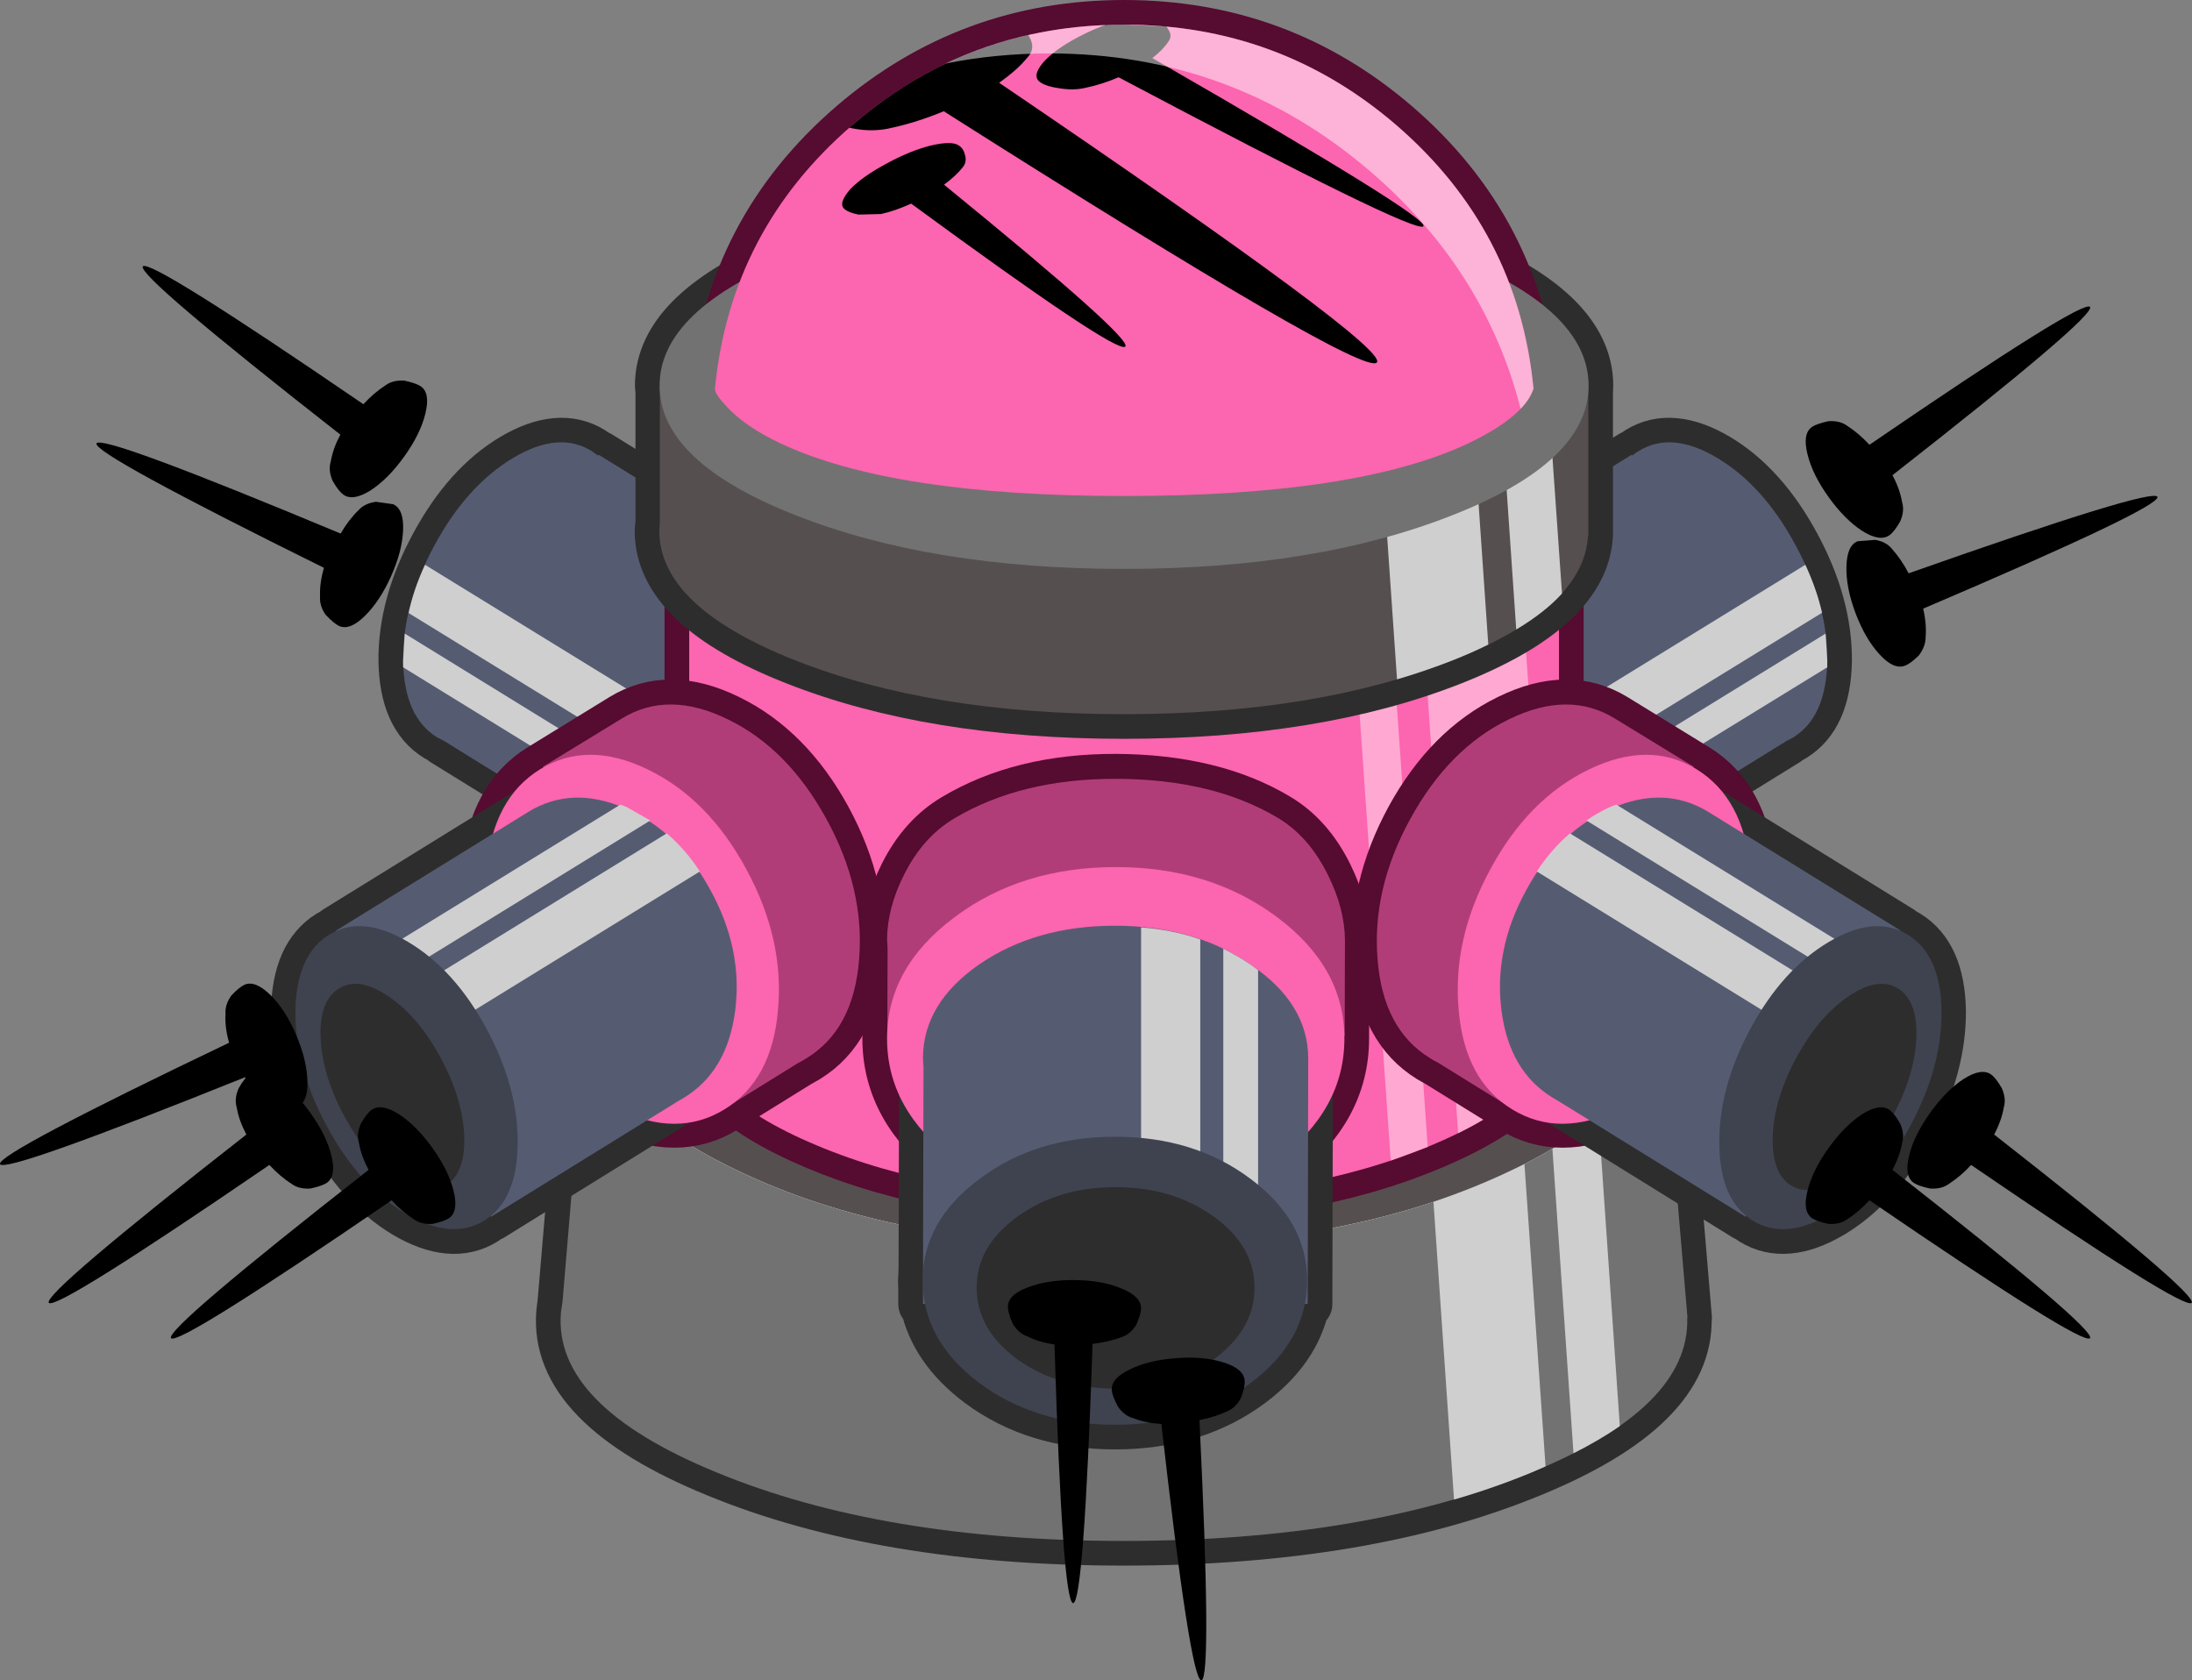 <?xml version="1.0" encoding="UTF-8" standalone="no"?>
<svg xmlns:xlink="http://www.w3.org/1999/xlink" height="306.6px" width="399.95px" xmlns="http://www.w3.org/2000/svg">
  <rect width="100%" height="100%" fill="#808080" stroke="none"/>
  <g transform="matrix(1.0, 0.0, 0.0, 1.0, 205.95, 351.55)">
    <path d="M-145.6 -267.35 Q-146.1 -265.7 -145.25 -263.8 -144.2 -261.95 -143.3 -261.3 -141.55 -260.05 -138.3 -262.1 -135.1 -264.2 -132.2 -268.25 -129.25 -272.35 -128.35 -276.05 -127.4 -279.8 -129.15 -281.05 -130.05 -281.65 -132.15 -282.1 -134.25 -282.25 -135.6 -281.25 -137.7 -279.9 -139.65 -277.8 -178.6 -304.45 -179.9 -302.95 -180.9 -301.25 -143.85 -272.25 -145.2 -269.7 -145.6 -267.35" fill="#000000" fill-rule="evenodd" stroke="none"/>
    <path d="M141.1 -259.95 Q141.6 -258.3 140.75 -256.4 139.7 -254.55 138.8 -253.9 137.05 -252.65 133.8 -254.7 130.6 -256.8 127.7 -260.85 124.75 -264.95 123.85 -268.65 122.9 -272.4 124.65 -273.65 125.55 -274.25 127.65 -274.7 129.75 -274.85 131.1 -273.85 133.2 -272.5 135.15 -270.4 174.1 -297.05 175.4 -295.55 176.4 -293.85 139.35 -264.85 140.7 -262.3 141.1 -259.95" fill="#000000" fill-rule="evenodd" stroke="none"/>
    <path d="M-147.55 -242.8 Q-147.7 -241.05 -146.55 -239.4 -145.05 -237.8 -144.1 -237.35 -142.15 -236.45 -139.4 -239.15 -136.65 -241.85 -134.6 -246.4 -132.55 -251.0 -132.4 -254.85 -132.25 -258.65 -134.2 -259.55 L-137.35 -260.0 Q-139.45 -259.7 -140.55 -258.45 -142.35 -256.7 -143.8 -254.2 -187.4 -272.4 -188.35 -270.65 -189.0 -268.8 -146.85 -247.95 -147.65 -245.15 -147.55 -242.8" fill="#000000" fill-rule="evenodd" stroke="none"/>
    <path d="M145.4 -235.3 Q145.4 -233.6 144.15 -231.95 142.6 -230.45 141.65 -230.1 139.6 -229.3 137.0 -232.15 134.4 -234.95 132.6 -239.7 130.85 -244.35 130.95 -248.2 131.05 -252.05 133.0 -252.8 L136.2 -253.05 Q138.25 -252.7 139.3 -251.35 140.95 -249.5 142.3 -246.95 186.85 -262.65 187.7 -260.9 188.2 -258.95 144.95 -240.5 145.6 -237.7 145.4 -235.3" fill="#000000" fill-rule="evenodd" stroke="none"/>
    <path d="M-126.25 -217.1 Q-132.25 -220.8 -132.4 -231.05 -132.45 -241.3 -126.6 -252.1 -120.75 -262.95 -112.4 -267.95 -103.95 -272.95 -97.95 -269.25 L-96.75 -268.4 -96.7 -268.5 -62.8 -247.5 -61.35 -246.7 Q-53.5 -241.85 -52.1 -230.8 -50.7 -219.65 -56.6 -208.9 -62.45 -198.1 -72.25 -193.9 -81.9 -189.8 -89.8 -194.55 L-125.0 -216.3 -124.95 -216.4 -126.25 -217.1" fill="#ffffff" fill-rule="evenodd" stroke="none"/>
    <path d="M-126.25 -217.1 Q-132.25 -220.8 -132.4 -231.05 -132.45 -241.3 -126.6 -252.1 -120.75 -262.95 -112.4 -267.95 -103.95 -272.95 -97.95 -269.25 L-96.75 -268.4 -96.7 -268.5 -62.8 -247.5 -61.35 -246.7 Q-53.5 -241.85 -52.1 -230.8 -50.7 -219.65 -56.6 -208.9 -62.45 -198.1 -72.25 -193.9 -81.9 -189.8 -89.8 -194.55 L-125.0 -216.3 -124.95 -216.4 -126.25 -217.1 Z" fill="none" stroke="#2e2d2d" stroke-linecap="round" stroke-linejoin="round" stroke-width="9.0"/>
    <path d="M-112.4 -267.95 Q-104.0 -273.0 -98.0 -269.25 L-96.8 -268.4 -96.75 -268.6 -62.9 -247.65 -61.45 -246.85 Q-53.55 -242.0 -52.15 -230.9 -50.75 -219.8 -56.7 -209.05 -62.55 -198.2 -72.3 -194.05 -82.0 -189.85 -89.85 -194.65 L-124.9 -216.35 -126.25 -217.05 Q-132.25 -220.8 -132.4 -231.05 -132.5 -241.3 -126.65 -252.1 -120.8 -262.9 -112.4 -267.95" fill="#555c72" fill-rule="evenodd" stroke="none"/>
    <path d="M-132.4 -231.05 L-132.1 -235.95 -70.05 -197.75 Q-73.0 -196.85 -76.35 -196.4 L-77.9 -196.25 -132.4 -229.8 -132.4 -231.05 M-128.4 -248.5 L-58.7 -205.65 -59.85 -204.0 Q-62.45 -201.2 -65.95 -199.45 L-131.4 -239.7 Q-130.45 -244.1 -128.4 -248.5" fill="#cfcfcf" fill-rule="evenodd" stroke="none"/>
    <path d="M121.3 -217.1 Q127.3 -220.8 127.45 -231.05 127.5 -241.3 121.65 -252.1 115.8 -262.95 107.45 -267.95 99.0 -272.95 93.0 -269.25 L91.8 -268.4 91.75 -268.5 57.85 -247.5 56.4 -246.7 Q48.55 -241.85 47.15 -230.8 45.75 -219.65 51.65 -208.9 57.5 -198.1 67.3 -193.9 76.95 -189.8 84.85 -194.55 L120.05 -216.3 120.0 -216.4 Q120.65 -216.7 121.3 -217.1" fill="#ffffff" fill-rule="evenodd" stroke="none"/>
    <path d="M121.3 -217.1 Q127.3 -220.8 127.45 -231.05 127.5 -241.3 121.65 -252.1 115.8 -262.95 107.45 -267.95 99.0 -272.95 93.0 -269.25 L91.8 -268.4 91.75 -268.5 57.85 -247.5 56.4 -246.7 Q48.55 -241.85 47.15 -230.8 45.75 -219.65 51.65 -208.9 57.5 -198.1 67.3 -193.9 76.95 -189.8 84.85 -194.55 L120.05 -216.3 120.0 -216.4 Q120.65 -216.7 121.3 -217.1 Z" fill="none" stroke="#2e2d2d" stroke-linecap="round" stroke-linejoin="round" stroke-width="9.0"/>
    <path d="M91.8 -268.6 L91.9 -268.4 Q92.4 -268.9 93.05 -269.25 99.05 -273.0 107.45 -267.95 115.85 -262.9 121.65 -252.1 127.55 -241.3 127.45 -231.05 127.3 -220.8 121.3 -217.05 120.65 -216.65 120.0 -216.35 L84.9 -194.65 Q77.05 -189.85 67.35 -194.05 57.6 -198.2 51.7 -209.05 45.8 -219.8 47.2 -230.9 48.6 -242.0 56.5 -246.85 L57.9 -247.65 91.8 -268.6" fill="#555c72" fill-rule="evenodd" stroke="none"/>
    <path d="M123.45 -248.5 Q125.5 -244.1 126.5 -239.75 L60.95 -199.45 Q57.45 -201.25 54.9 -204.1 L53.75 -205.65 123.45 -248.5 M127.45 -231.05 L127.45 -229.8 72.65 -196.15 71.2 -196.3 Q67.85 -196.75 64.95 -197.7 L127.15 -235.95 127.45 -231.05" fill="#cfcfcf" fill-rule="evenodd" stroke="none"/>
    <path d="M96.95 -170.75 L97.05 -168.7 101.9 -111.1 101.85 -111.1 Q102.35 -94.75 73.45 -82.9 43.1 -70.4 -0.9 -70.4 -44.9 -70.4 -75.25 -82.9 -105.05 -95.1 -103.6 -112.1 L-103.35 -114.2 -98.65 -169.6 -98.6 -170.75 Q-97.05 -189.0 -68.15 -201.6 -39.85 -213.85 -0.85 -213.85 38.15 -213.85 66.45 -201.6 95.4 -189.0 96.95 -170.75" fill="#ffffff" fill-rule="evenodd" stroke="none"/>
    <path d="M96.95 -170.75 L97.05 -168.7 101.9 -111.1 101.85 -111.1 Q102.35 -94.75 73.45 -82.9 43.1 -70.4 -0.9 -70.4 -44.9 -70.4 -75.25 -82.9 -105.05 -95.1 -103.6 -112.1 L-103.35 -114.2 -98.65 -169.6 -98.6 -170.75 Q-97.05 -189.0 -68.15 -201.6 -39.85 -213.85 -0.85 -213.85 38.15 -213.85 66.45 -201.6 95.4 -189.0 96.95 -170.75 Z" fill="none" stroke="#2e2d2d" stroke-linecap="round" stroke-linejoin="round" stroke-width="9.0"/>
    <path d="M-98.65 -169.6 L-98.55 -170.75 Q-97.0 -189.0 -68.1 -201.6 -39.8 -213.85 -0.8 -213.85 38.15 -213.85 66.5 -201.6 95.45 -189.0 96.95 -170.75 L97.05 -168.75 Q97.05 -151.15 70.25 -138.2 41.3 -124.15 -0.8 -124.15 -42.95 -124.15 -71.85 -138.2 -99.3 -151.4 -98.65 -169.6" fill="#564f4f" fill-rule="evenodd" stroke="none"/>
    <path d="M97.05 -168.75 L101.95 -111.1 101.9 -111.1 Q102.4 -94.75 73.45 -82.9 43.1 -70.4 -0.9 -70.4 -44.9 -70.4 -75.2 -82.9 -105.05 -95.15 -103.6 -112.1 L-103.3 -114.2 -98.65 -169.6 Q-99.3 -151.4 -71.85 -138.2 -42.95 -124.15 -0.8 -124.15 41.3 -124.15 70.25 -138.2 97.05 -151.15 97.05 -168.75" fill="#727272" fill-rule="evenodd" stroke="none"/>
    <path d="M78.5 -165.4 Q77.85 -152.05 55.25 -142.6 32.0 -132.8 -0.9 -132.8 -33.75 -132.8 -57.0 -142.6 -80.3 -152.35 -80.3 -166.25 L-80.2 -168.0 -80.2 -258.1 78.5 -258.1 78.5 -165.4" fill="#ffffff" fill-rule="evenodd" stroke="none"/>
    <path d="M78.5 -165.4 Q77.85 -152.05 55.25 -142.6 32.0 -132.8 -0.9 -132.8 -33.75 -132.8 -57.0 -142.6 -80.3 -152.35 -80.3 -166.25 L-80.2 -168.0 -80.2 -258.1 78.5 -258.1 78.5 -165.4 Z" fill="none" stroke="#560b30" stroke-linecap="round" stroke-linejoin="round" stroke-width="9.0"/>
    <path d="M78.5 -165.4 Q77.85 -152.05 55.25 -142.6 32.0 -132.8 -0.9 -132.8 -33.75 -132.8 -57.0 -142.6 -80.3 -152.35 -80.3 -166.25 L-80.2 -168.0 -80.2 -258.1 78.5 -258.1 78.5 -165.4" fill="#fc65af" fill-rule="evenodd" stroke="none"/>
    <path d="M46.45 -258.1 L54.55 -142.3 47.8 -139.8 39.55 -258.1 46.45 -258.1 M70.7 -258.1 L77.55 -160.65 Q74.25 -151.75 60.1 -144.8 L52.2 -258.1 70.7 -258.1" fill="#ffa8d2" fill-rule="evenodd" stroke="none"/>
    <path d="M83.85 -279.9 L83.85 -253.9 Q83.1 -240.55 59.05 -231.05 34.2 -221.25 -0.9 -221.25 -35.95 -221.25 -60.8 -231.05 -85.65 -240.8 -85.65 -254.7 L-85.5 -256.45 -85.5 -279.9 -85.6 -281.2 Q-85.6 -295.05 -60.75 -304.85 -35.9 -314.6 -0.85 -314.6 34.25 -314.6 59.1 -304.85 83.9 -295.05 83.9 -281.2 L83.85 -279.9" fill="#ffffff" fill-rule="evenodd" stroke="none"/>
    <path d="M83.85 -279.9 L83.85 -253.9 Q83.1 -240.55 59.05 -231.05 34.2 -221.25 -0.9 -221.25 -35.95 -221.25 -60.8 -231.05 -85.65 -240.8 -85.65 -254.7 L-85.5 -256.45 -85.5 -279.9 -85.6 -281.2 Q-85.6 -295.05 -60.75 -304.85 -35.9 -314.6 -0.85 -314.6 34.25 -314.6 59.1 -304.85 83.9 -295.05 83.9 -281.2 L83.85 -279.9 Z" fill="none" stroke="#2e2d2d" stroke-linecap="round" stroke-linejoin="round" stroke-width="9.0"/>
    <path d="M83.8 -253.85 Q83.1 -240.55 59.0 -231.05 34.2 -221.25 -0.9 -221.25 -35.95 -221.25 -60.8 -231.05 -85.65 -240.85 -85.65 -254.7 L-85.55 -256.45 -85.55 -281.1 83.85 -281.1 83.85 -253.85 83.8 -253.85" fill="#564f4f" fill-rule="evenodd" stroke="none"/>
    <path d="M76.4 -281.1 L79.05 -243.25 Q75.9 -239.8 70.7 -236.7 L67.65 -281.1 76.4 -281.1 M48.95 -227.6 L45.25 -281.1 62.35 -281.1 65.6 -233.95 Q62.6 -232.45 59.05 -231.05 54.2 -229.15 48.95 -227.6" fill="#cfcfcf" fill-rule="evenodd" stroke="none"/>
    <path d="M73.85 -280.65 Q72.15 -275.55 62.05 -270.7 41.65 -261.05 -0.85 -261.05 -43.3 -261.05 -63.75 -270.75 -70.1 -273.8 -73.4 -277.4 -75.6 -279.75 -75.5 -280.65 -72.7 -309.6 -50.35 -328.8 -29.1 -347.05 -0.85 -347.05 27.45 -347.05 48.7 -328.8 71.05 -309.6 73.85 -280.65" fill="#ffffff" fill-rule="evenodd" stroke="none"/>
    <path d="M73.85 -280.65 Q71.05 -309.6 48.7 -328.8 27.45 -347.05 -0.85 -347.05 -29.1 -347.05 -50.35 -328.8 -72.7 -309.6 -75.5 -280.65 -75.6 -279.75 -73.4 -277.4 -70.1 -273.8 -63.75 -270.75 -43.3 -261.05 -0.85 -261.05 41.65 -261.05 62.05 -270.7 72.15 -275.55 73.85 -280.65 Z" fill="none" stroke="#560b30" stroke-linecap="round" stroke-linejoin="round" stroke-width="9.0"/>
    <path d="M83.9 -281.2 Q83.9 -267.3 59.05 -257.55 34.25 -247.75 -0.85 -247.75 -35.95 -247.75 -60.8 -257.55 -85.6 -267.3 -85.6 -281.2 -85.6 -295.05 -60.8 -304.9 -35.95 -314.65 -0.85 -314.65 34.25 -314.65 59.05 -304.9 83.9 -295.05 83.9 -281.2" fill="#727272" fill-rule="evenodd" stroke="none"/>
    <path d="M73.85 -280.65 Q72.15 -275.55 62.05 -270.7 41.65 -261.05 -0.85 -261.05 -43.3 -261.05 -63.75 -270.75 -70.1 -273.8 -73.4 -277.4 -75.6 -279.75 -75.5 -280.65 -72.7 -309.6 -50.35 -328.8 -29.1 -347.05 -0.85 -347.05 27.45 -347.05 48.7 -328.8 71.05 -309.6 73.85 -280.65" fill="#fc65af" fill-rule="evenodd" stroke="none"/>
    <path d="M39.4 -180.05 L39.35 -162.6 39.35 -162.05 Q39.35 -149.1 27.15 -139.9 14.9 -130.75 -2.35 -130.75 -19.65 -130.75 -31.85 -139.9 -44.1 -149.1 -44.1 -162.05 L-44.05 -163.5 -44.0 -178.4 -44.1 -180.15 Q-44.05 -185.9 -41.0 -192.0 -37.55 -198.85 -31.8 -202.25 -19.6 -209.55 -2.3 -209.5 15.4 -209.4 27.2 -202.3 32.9 -198.9 36.35 -191.95 39.4 -185.8 39.4 -180.05" fill="#ffffff" fill-rule="evenodd" stroke="none"/>
    <path d="M39.4 -180.05 L39.35 -162.6 39.35 -162.05 Q39.35 -149.1 27.15 -139.9 14.9 -130.75 -2.35 -130.75 -19.65 -130.75 -31.85 -139.9 -44.1 -149.1 -44.1 -162.05 L-44.05 -163.5 -44.0 -178.4 -44.1 -180.15 Q-44.05 -185.9 -41.0 -192.0 -37.55 -198.85 -31.8 -202.25 -19.6 -209.55 -2.3 -209.5 15.4 -209.4 27.2 -202.3 32.9 -198.9 36.35 -191.95 39.4 -185.8 39.4 -180.05 Z" fill="none" stroke="#560b30" stroke-linecap="round" stroke-linejoin="round" stroke-width="9.0"/>
    <path d="M-44.1 -180.15 Q-44.05 -185.9 -41.0 -191.95 -37.55 -198.85 -31.8 -202.25 -19.6 -209.5 -2.25 -209.45 15.4 -209.4 27.25 -202.3 32.9 -198.9 36.35 -191.9 39.4 -185.75 39.45 -180.05 L39.4 -162.55 -44.05 -162.55 -44.0 -178.4 -44.1 -180.15" fill="#b13d78" fill-rule="evenodd" stroke="none"/>
    <path d="M32.75 -158.4 L32.65 -113.6 32.15 -113.6 Q30.5 -105.45 22.3 -99.25 12.05 -91.6 -2.5 -91.6 -17.05 -91.6 -27.3 -99.25 -35.5 -105.45 -37.2 -113.6 L-37.55 -113.6 -37.55 -116.0 -37.6 -117.9 -37.5 -119.8 -37.4 -156.8 -37.55 -158.5 Q-37.5 -168.5 -27.2 -175.6 -16.9 -182.65 -2.35 -182.6 12.2 -182.55 22.45 -175.4 32.7 -168.35 32.75 -158.4" fill="#ffffff" fill-rule="evenodd" stroke="none"/>
    <path d="M32.75 -158.4 L32.65 -113.6 32.15 -113.6 Q30.5 -105.45 22.3 -99.25 12.05 -91.6 -2.5 -91.6 -17.05 -91.6 -27.3 -99.25 -35.5 -105.45 -37.2 -113.6 L-37.55 -113.6 -37.55 -116.0 -37.6 -117.9 -37.5 -119.8 -37.4 -156.8 -37.55 -158.5 Q-37.5 -168.5 -27.2 -175.6 -16.9 -182.65 -2.35 -182.6 12.2 -182.55 22.45 -175.4 32.7 -168.35 32.75 -158.4 Z" fill="none" stroke="#2e2d2d" stroke-linecap="round" stroke-linejoin="round" stroke-width="9.0"/>
    <path d="M27.15 -139.9 Q14.9 -130.75 -2.35 -130.75 -19.65 -130.75 -31.85 -139.9 -44.1 -149.1 -44.1 -162.05 -44.1 -175.0 -31.85 -184.15 -19.65 -193.35 -2.35 -193.35 14.9 -193.35 27.15 -184.15 39.35 -175.0 39.35 -162.05 39.35 -149.1 27.15 -139.9" fill="#fc65af" fill-rule="evenodd" stroke="none"/>
    <path d="M22.45 -175.4 Q32.7 -168.4 32.75 -158.45 L32.65 -113.65 -37.55 -113.65 -37.45 -156.8 -37.55 -158.5 Q-37.5 -168.55 -27.2 -175.65 -16.85 -182.7 -2.35 -182.65 12.2 -182.6 22.45 -175.4" fill="#555c72" fill-rule="evenodd" stroke="none"/>
    <path d="M13.05 -180.15 L13.05 -118.0 2.25 -118.0 2.25 -182.35 Q8.05 -181.9 13.05 -180.15 M23.6 -174.55 L23.6 -118.35 17.25 -118.35 17.25 -178.45 Q20.0 -177.1 22.45 -175.4 L23.6 -174.55" fill="#cfcfcf" fill-rule="evenodd" stroke="none"/>
    <path d="M-27.3 -99.25 Q-37.6 -107.0 -37.6 -117.9 -37.6 -128.75 -27.3 -136.4 -17.05 -144.15 -2.5 -144.15 12.05 -144.15 22.3 -136.4 32.55 -128.75 32.55 -117.9 32.55 -107.0 22.3 -99.25 12.05 -91.6 -2.5 -91.6 -17.05 -91.6 -27.3 -99.25" fill="#3f434f" fill-rule="evenodd" stroke="none"/>
    <path d="M-20.35 -103.55 Q-27.75 -109.0 -27.75 -116.6 -27.75 -124.2 -20.35 -129.55 -12.9 -134.95 -2.4 -134.95 8.1 -134.95 15.55 -129.55 22.95 -124.2 22.95 -116.6 22.95 -109.0 15.55 -103.55 8.1 -98.2 -2.4 -98.2 -12.9 -98.2 -20.35 -103.55" fill="#2e2d2d" fill-rule="evenodd" stroke="none"/>
    <path d="M77.3 -141.95 Q82.05 -144.75 85.7 -147.75 L89.6 -91.35 Q85.9 -88.8 81.15 -86.4 L77.3 -141.95 M70.25 -138.2 L72.2 -139.15 76.05 -84.0 73.5 -82.9 Q66.75 -80.1 59.35 -77.95 L55.6 -132.25 Q63.3 -134.85 70.25 -138.2" fill="#cfcfcf" fill-rule="evenodd" stroke="none"/>
    <path d="M102.7 -211.9 L103.6 -211.35 Q112.2 -206.05 113.45 -193.2 114.55 -180.4 107.6 -167.55 100.6 -154.7 89.65 -149.3 78.55 -144.0 69.95 -149.3 L69.5 -149.65 69.45 -149.6 56.45 -157.65 54.95 -158.5 Q46.4 -163.75 45.4 -176.5 44.35 -189.3 51.35 -202.2 58.35 -215.0 69.35 -220.35 80.25 -225.7 88.7 -220.5 L102.7 -211.9" fill="#ffffff" fill-rule="evenodd" stroke="none"/>
    <path d="M102.7 -211.9 L103.6 -211.35 Q112.2 -206.05 113.45 -193.2 114.55 -180.4 107.6 -167.55 100.6 -154.7 89.65 -149.3 78.55 -144.0 69.95 -149.3 L69.5 -149.65 69.45 -149.6 56.45 -157.65 54.95 -158.5 Q46.4 -163.75 45.4 -176.5 44.35 -189.3 51.35 -202.2 58.35 -215.0 69.35 -220.35 80.25 -225.7 88.7 -220.5 L102.7 -211.9 Z" fill="none" stroke="#560b30" stroke-linecap="round" stroke-linejoin="round" stroke-width="9.0"/>
    <path d="M54.95 -158.5 Q46.4 -163.75 45.4 -176.5 44.35 -189.35 51.35 -202.1 58.4 -215.0 69.35 -220.3 80.25 -225.65 88.7 -220.45 L103.1 -211.65 69.45 -149.6 56.45 -157.65 Q55.7 -158.0 54.95 -158.5" fill="#b13d78" fill-rule="evenodd" stroke="none"/>
    <path d="M142.1 -181.0 Q148.1 -177.3 148.25 -167.05 148.3 -156.8 142.45 -146.0 136.6 -135.15 128.25 -130.15 119.8 -125.15 113.8 -128.85 L112.6 -129.7 112.55 -129.6 78.65 -150.6 Q77.9 -150.95 77.2 -151.4 69.35 -156.25 67.95 -167.3 66.55 -178.45 72.45 -189.2 78.3 -200.0 88.1 -204.2 97.75 -208.3 105.65 -203.55 L140.85 -181.8 140.8 -181.7 142.1 -181.0" fill="#ffffff" fill-rule="evenodd" stroke="none"/>
    <path d="M142.1 -181.0 Q148.1 -177.3 148.25 -167.05 148.3 -156.8 142.45 -146.0 136.6 -135.15 128.25 -130.15 119.8 -125.15 113.8 -128.85 L112.6 -129.7 112.55 -129.6 78.65 -150.6 Q77.9 -150.95 77.2 -151.4 69.35 -156.25 67.95 -167.3 66.55 -178.45 72.45 -189.2 78.3 -200.0 88.1 -204.2 97.75 -208.3 105.65 -203.55 L140.85 -181.8 140.8 -181.7 142.1 -181.0 Z" fill="none" stroke="#2e2d2d" stroke-linecap="round" stroke-linejoin="round" stroke-width="9.0"/>
    <path d="M69.95 -149.15 Q61.3 -154.45 60.2 -167.25 59.0 -180.15 66.0 -193.0 72.95 -205.85 83.95 -211.15 94.95 -216.5 103.6 -211.2 112.2 -205.9 113.35 -193.1 114.5 -180.25 107.55 -167.4 100.55 -154.55 89.6 -149.2 78.55 -143.85 69.95 -149.15" fill="#fc65af" fill-rule="evenodd" stroke="none"/>
    <path d="M77.3 -151.3 Q69.4 -156.15 68.0 -167.25 66.6 -178.35 72.5 -189.1 78.35 -199.9 88.15 -204.1 97.8 -208.25 105.7 -203.45 L140.85 -181.75 112.55 -129.55 78.65 -150.5 77.3 -151.3" fill="#555c72" fill-rule="evenodd" stroke="none"/>
    <path d="M128.35 -174.25 L83.5 -201.85 Q85.6 -203.3 87.9 -204.35 L88.95 -204.75 130.9 -178.95 128.35 -174.25 M122.55 -162.95 L74.45 -192.55 Q77.1 -196.6 80.5 -199.5 L126.9 -170.95 122.55 -162.95" fill="#cfcfcf" fill-rule="evenodd" stroke="none"/>
    <path d="M128.3 -130.2 Q119.85 -125.15 113.85 -128.85 107.85 -132.55 107.75 -142.8 107.6 -153.05 113.45 -163.9 119.3 -174.7 127.75 -179.7 136.15 -184.7 142.15 -181.0 148.15 -177.3 148.3 -167.1 148.4 -156.85 142.55 -146.05 136.7 -135.2 128.3 -130.2" fill="#3f434f" fill-rule="evenodd" stroke="none"/>
    <path d="M129.9 -136.75 Q124.5 -133.0 120.85 -135.25 117.25 -137.5 117.5 -144.35 117.8 -151.2 121.85 -158.65 125.9 -166.1 131.3 -169.75 136.75 -173.45 140.35 -171.2 144.0 -168.95 143.7 -162.15 143.4 -155.3 139.35 -147.85 135.3 -140.4 129.9 -136.75" fill="#2e2d2d" fill-rule="evenodd" stroke="none"/>
    <path d="M6.9 -346.7 L6.7 -346.95 7.1 -346.35 Q8.05 -345.05 7.25 -344.0 6.3 -342.5 4.3 -340.95 55.25 -311.65 53.75 -310.25 52.15 -308.85 -1.85 -337.45 -4.9 -336.15 -7.8 -335.55 -10.0 -335.0 -12.7 -335.45 -14.9 -335.75 -16.0 -336.45 -17.8 -337.5 -15.7 -340.05 -13.6 -342.5 -9.1 -344.85 -6.35 -346.3 -3.55 -347.25 L-4.3 -347.0 -0.85 -347.05 6.9 -346.7 M-18.5 -341.05 Q-20.25 -338.85 -23.65 -336.45 47.8 -287.95 45.25 -285.4 42.6 -282.8 -33.75 -331.25 -38.6 -329.25 -43.15 -328.25 -46.55 -327.4 -50.25 -328.1 L-51.0 -328.25 -50.35 -328.8 Q-35.95 -341.2 -18.3 -345.15 L-18.55 -345.55 -17.95 -344.45 Q-17.05 -342.55 -18.5 -341.05 M-30.35 -320.95 Q-31.55 -319.45 -33.7 -317.85 0.95 -289.6 -0.65 -288.3 -2.35 -287.0 -39.7 -314.4 -42.55 -313.1 -45.2 -312.5 L-49.3 -312.4 Q-51.1 -312.75 -51.85 -313.4 -53.1 -314.4 -50.8 -317.05 -48.45 -319.45 -44.1 -321.75 -39.9 -324.05 -36.1 -325.0 -32.25 -325.9 -31.0 -325.0 -30.15 -324.45 -29.9 -323.35 -29.45 -322.0 -30.35 -320.95" fill="#000000" fill-rule="evenodd" stroke="none"/>
    <path d="M-33.45 -339.95 Q-18.5 -347.05 -0.85 -347.05 27.45 -347.05 48.7 -328.85 71.05 -309.6 73.85 -280.65 73.25 -278.75 71.5 -276.95 65.05 -302.25 44.1 -320.25 19.0 -341.8 -14.45 -341.8 -24.3 -341.8 -33.45 -339.95" fill="#ffffff" fill-opacity="0.498" fill-rule="evenodd" stroke="none"/>
    <path d="M-106.45 -211.9 L-107.35 -211.35 Q-115.95 -206.05 -117.2 -193.2 -118.3 -180.4 -111.35 -167.55 -104.35 -154.7 -93.4 -149.3 -82.3 -144.0 -73.7 -149.3 L-73.25 -149.65 -73.2 -149.6 -60.2 -157.65 -58.7 -158.5 Q-50.15 -163.75 -49.15 -176.5 -48.1 -189.3 -55.1 -202.2 -62.1 -215.0 -73.1 -220.35 -84.0 -225.7 -92.45 -220.5 L-106.45 -211.9" fill="#ffffff" fill-rule="evenodd" stroke="none"/>
    <path d="M-106.45 -211.9 L-107.35 -211.35 Q-115.95 -206.05 -117.2 -193.2 -118.3 -180.4 -111.35 -167.55 -104.35 -154.7 -93.4 -149.3 -82.3 -144.0 -73.7 -149.3 L-73.25 -149.65 -73.2 -149.6 -60.2 -157.65 -58.7 -158.5 Q-50.15 -163.75 -49.15 -176.5 -48.1 -189.3 -55.1 -202.2 -62.1 -215.0 -73.1 -220.35 -84.0 -225.7 -92.45 -220.5 L-106.45 -211.9 Z" fill="none" stroke="#560b30" stroke-linecap="round" stroke-linejoin="round" stroke-width="9.0"/>
    <path d="M-58.75 -158.5 Q-50.2 -163.75 -49.2 -176.5 -48.15 -189.35 -55.15 -202.1 -62.2 -215.0 -73.15 -220.3 -84.05 -225.65 -92.5 -220.45 L-106.9 -211.65 -73.25 -149.6 -60.25 -157.65 Q-59.5 -158.0 -58.75 -158.5" fill="#b13d78" fill-rule="evenodd" stroke="none"/>
    <path d="M-145.85 -181.0 Q-151.85 -177.3 -152.0 -167.05 -152.05 -156.8 -146.2 -146.0 -140.35 -135.15 -132.0 -130.15 -123.55 -125.15 -117.55 -128.85 L-116.35 -129.7 -116.3 -129.6 -82.4 -150.6 Q-81.65 -150.95 -80.95 -151.4 -73.1 -156.25 -71.7 -167.3 -70.3 -178.45 -76.2 -189.2 -82.05 -200.0 -91.85 -204.2 -101.5 -208.3 -109.4 -203.55 L-144.6 -181.8 -144.55 -181.7 -145.85 -181.0" fill="#ffffff" fill-rule="evenodd" stroke="none"/>
    <path d="M-145.85 -181.0 Q-151.85 -177.3 -152.0 -167.05 -152.05 -156.8 -146.2 -146.0 -140.35 -135.15 -132.0 -130.15 -123.55 -125.15 -117.55 -128.85 L-116.35 -129.7 -116.3 -129.6 -82.4 -150.6 Q-81.65 -150.95 -80.95 -151.4 -73.1 -156.25 -71.7 -167.3 -70.3 -178.45 -76.2 -189.2 -82.05 -200.0 -91.85 -204.2 -101.5 -208.3 -109.4 -203.55 L-144.6 -181.8 -144.55 -181.7 -145.85 -181.0 Z" fill="none" stroke="#2e2d2d" stroke-linecap="round" stroke-linejoin="round" stroke-width="9.0"/>
    <path d="M-73.75 -149.15 Q-65.1 -154.45 -64.0 -167.25 -62.8 -180.15 -69.8 -193.0 -76.75 -205.85 -87.75 -211.15 -98.75 -216.5 -107.4 -211.2 -116.0 -205.9 -117.15 -193.1 -118.3 -180.25 -111.35 -167.4 -104.35 -154.55 -93.4 -149.2 -82.35 -143.85 -73.75 -149.15" fill="#fc65af" fill-rule="evenodd" stroke="none"/>
    <path d="M-81.1 -151.3 Q-73.2 -156.15 -71.8 -167.25 -70.4 -178.35 -76.3 -189.1 -82.15 -199.9 -91.95 -204.1 -101.6 -208.25 -109.5 -203.45 L-144.65 -181.75 -116.35 -129.55 -82.45 -150.5 -81.1 -151.3" fill="#555c72" fill-rule="evenodd" stroke="none"/>
    <path d="M-126.35 -162.95 L-78.25 -192.55 Q-80.9 -196.6 -84.3 -199.5 L-130.7 -170.95 -126.35 -162.95 M-132.15 -174.25 L-87.3 -201.85 -91.7 -204.35 -92.75 -204.75 -134.7 -178.95 -132.15 -174.25" fill="#cfcfcf" fill-rule="evenodd" stroke="none"/>
    <path d="M-132.05 -130.2 Q-123.6 -125.15 -117.6 -128.85 -111.6 -132.55 -111.5 -142.8 -111.35 -153.05 -117.2 -163.9 -123.05 -174.7 -131.5 -179.7 -139.9 -184.7 -145.9 -181.0 -151.9 -177.3 -152.05 -167.1 -152.15 -156.85 -146.3 -146.05 -140.45 -135.2 -132.05 -130.2" fill="#3f434f" fill-rule="evenodd" stroke="none"/>
    <path d="M-133.65 -136.75 Q-128.25 -133.0 -124.6 -135.25 -121.0 -137.5 -121.25 -144.35 -121.55 -151.2 -125.6 -158.65 -129.65 -166.1 -135.05 -169.75 -140.5 -173.45 -144.1 -171.2 -147.75 -168.95 -147.45 -162.15 -147.15 -155.3 -143.1 -147.85 -139.05 -140.4 -133.65 -136.75" fill="#2e2d2d" fill-rule="evenodd" stroke="none"/>
    <path d="M-18.55 -107.75 Q-20.1 -108.25 -21.2 -110.1 -22.05 -112.05 -22.05 -113.15 -22.05 -115.3 -18.45 -116.65 -14.85 -118.05 -9.85 -118.0 -4.8 -117.95 -1.3 -116.45 2.25 -115.0 2.25 -112.85 2.25 -111.8 1.35 -109.8 0.25 -108.05 -1.4 -107.55 -3.75 -106.7 -6.6 -106.35 -8.2 -59.15 -10.15 -59.05 -12.1 -59.2 -13.55 -106.25 -16.4 -106.65 -18.55 -107.75" fill="#000000" fill-rule="evenodd" stroke="none"/>
    <path d="M-162.75 -149.45 Q-163.25 -151.1 -162.4 -153.0 -161.35 -154.85 -160.45 -155.5 -158.7 -156.75 -155.45 -154.7 -152.25 -152.6 -149.35 -148.55 -146.4 -144.45 -145.5 -140.75 -144.55 -137.0 -146.3 -135.75 -147.2 -135.15 -149.3 -134.7 -151.4 -134.55 -152.75 -135.55 -154.85 -136.9 -156.8 -139.0 -195.75 -112.35 -197.05 -113.85 -198.05 -115.55 -161.0 -144.55 -162.35 -147.1 -162.75 -149.45" fill="#000000" fill-rule="evenodd" stroke="none"/>
    <path d="M159.65 -149.45 Q160.15 -151.1 159.3 -153.0 158.25 -154.85 157.35 -155.5 155.6 -156.75 152.35 -154.7 149.15 -152.6 146.25 -148.55 143.3 -144.45 142.4 -140.75 141.45 -137.0 143.2 -135.75 144.1 -135.15 146.2 -134.7 148.3 -134.55 149.65 -135.55 151.75 -136.9 153.7 -139.0 192.65 -112.35 193.95 -113.85 194.95 -115.55 157.9 -144.55 159.25 -147.1 159.65 -149.45" fill="#000000" fill-rule="evenodd" stroke="none"/>
    <path d="M0.85 -92.8 Q-0.8 -93.2 -2.0 -94.95 -3.0 -96.85 -3.1 -97.9 -3.25 -100.05 0.2 -101.7 3.65 -103.4 8.7 -103.75 13.65 -104.15 17.35 -102.95 21.0 -101.8 21.15 -99.65 21.25 -98.55 20.5 -96.55 19.55 -94.7 17.95 -94.05 15.7 -93.0 12.9 -92.45 15.2 -45.3 13.25 -44.95 11.25 -45.0 5.95 -91.75 3.05 -91.9 0.85 -92.8" fill="#000000" fill-rule="evenodd" stroke="none"/>
    <path d="M-140.45 -143.0 Q-140.95 -144.65 -140.1 -146.55 -139.05 -148.4 -138.15 -149.05 -136.4 -150.3 -133.15 -148.25 -129.95 -146.15 -127.05 -142.1 -124.1 -138.0 -123.2 -134.3 -122.25 -130.55 -124.0 -129.3 -124.9 -128.7 -127.0 -128.25 -129.1 -128.1 -130.45 -129.1 -132.55 -130.45 -134.5 -132.55 -173.45 -105.9 -174.75 -107.4 -175.75 -109.1 -138.7 -138.1 -140.05 -140.65 -140.45 -143.0" fill="#000000" fill-rule="evenodd" stroke="none"/>
    <path d="M141.1 -143.0 Q141.6 -144.65 140.75 -146.55 139.7 -148.4 138.8 -149.05 137.05 -150.3 133.8 -148.25 130.6 -146.15 127.7 -142.1 124.75 -138.0 123.85 -134.3 122.9 -130.55 124.65 -129.3 125.55 -128.7 127.65 -128.25 129.75 -128.1 131.1 -129.1 133.2 -130.45 135.15 -132.55 174.1 -105.9 175.4 -107.4 176.4 -109.1 139.35 -138.1 140.7 -140.65 141.1 -143.0" fill="#000000" fill-rule="evenodd" stroke="none"/>
    <path d="M-164.8 -166.5 Q-164.95 -168.2 -163.75 -169.9 -162.3 -171.45 -161.3 -171.9 -159.35 -172.7 -156.6 -170.0 -153.85 -167.3 -151.9 -162.7 -149.95 -158.1 -149.85 -154.25 -149.75 -150.4 -151.75 -149.55 L-154.85 -149.2 Q-156.95 -149.45 -158.05 -150.7 -159.8 -152.5 -161.25 -155.0 -205.05 -137.4 -205.95 -139.15 -206.6 -141.0 -164.15 -161.3 -164.95 -164.1 -164.8 -166.5" fill="#000000" fill-rule="evenodd" stroke="none"/>
  </g>
</svg>
